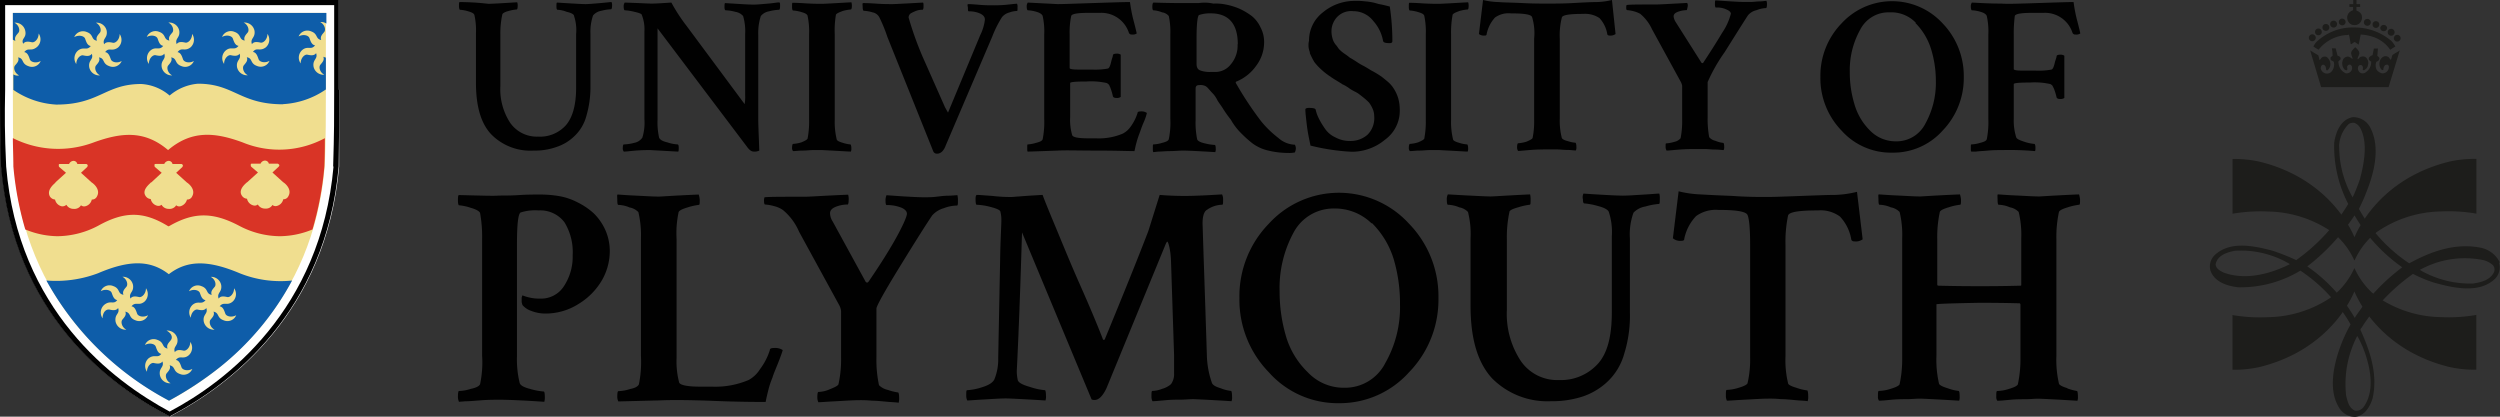 <svg id="Layer_1" data-name="Layer 1" xmlns="http://www.w3.org/2000/svg" viewBox="0 0 340.16 56.69"><rect x="0" y="0" width="340.16" height="56.69" fill="#333333" stroke="none"/><defs><style>.cls-1{fill:#010101;}.cls-2{fill:#fff;}.cls-3{fill:#f0de8f;}.cls-4{fill:#0e5da9;}.cls-5{fill:#d93426;}.cls-6{fill:#1d1d1b;}</style></defs><title>uoplogoqueen</title><path class="cls-1" d="M62.45,26.52c-.14.07-.14.35-.14.77s.07.64.14.64a6.73,6.73,0,0,1,1.61.35c.77.21,1.19.49,1.26.7a17.86,17.86,0,0,1,.28,3.44v16a14.23,14.23,0,0,1-.28,3.86q-.21.42-1.26.63a5.63,5.63,0,0,1-1.61.29c-.07,0-.14.21-.14.7a1.63,1.63,0,0,0,.14.77l.84-.07c.56,0,1.33-.07,2.24-.14s1.83-.07,2.53-.07c.91,0,2.88.07,6,.28a2,2,0,0,0,.07-.7c0-.49-.07-.7-.14-.7a8.72,8.72,0,0,1-1.89-.36c-.84-.21-1.33-.49-1.4-.84a13.51,13.51,0,0,1-.36-3.58V33.33c0-2.74.15-4.21.5-4.42a6.56,6.56,0,0,1,2.45-.28,4.12,4.12,0,0,1,3.51,1.61,7.76,7.76,0,0,1,1.12,4.49,7.27,7.27,0,0,1-1.19,4.21,3.68,3.68,0,0,1-3.23,1.69,6.09,6.09,0,0,1-2.38-.43c-.07,0-.07.08-.14.29v.63c.07.21.07.35.14.42a2.69,2.69,0,0,0,1.19.77,5.19,5.19,0,0,0,1.75.35,8.35,8.35,0,0,0,4.7-1.33,9.17,9.17,0,0,0,3.16-3.23,8,8,0,0,0,1.05-3.86,7.1,7.1,0,0,0-.63-3A7.48,7.48,0,0,0,80.76,29a9.68,9.68,0,0,0-2.18-1.47,8.63,8.63,0,0,0-2.52-.85,15.42,15.42,0,0,0-2.53-.21c-.84,0-1.82,0-2.87.07s-2,.07-2.81.07c-.56.07-2.46,0-5.4-.07m29.89,2.32c.07-.21.49-.42,1.19-.63a8.13,8.13,0,0,1,1.54-.35c.14,0,.14-.21.14-.71a3.08,3.08,0,0,0-.14-.7c-3.37.14-5.19.28-5.4.28-.77,0-1.82-.07-3.3-.14s-2.17-.14-2.31-.14-.07.28-.07.77.07.64.14.64a4.14,4.14,0,0,1,1.54.35,2.19,2.19,0,0,1,1.19.63,13.62,13.62,0,0,1,.35,3.58v16a15.29,15.29,0,0,1-.28,3.86c-.14.28-.49.49-1.19.63a5.63,5.63,0,0,1-1.61.29c-.07,0-.14.21-.14.7a1.51,1.51,0,0,0,.14.7l5.61-.14c1.4-.07,3.93-.07,7.44.07s5.89.14,7,.14c.07-.42.21-1,.36-1.61a11.44,11.44,0,0,1,.56-1.69c.14-.49.42-1.12.77-2s.56-1.48.63-1.76a1.91,1.91,0,0,0-1.19-.28c-.35,0-.56.07-.56.28a8.54,8.54,0,0,1-1.34,2.6,4.2,4.2,0,0,1-1.54,1.47,11.6,11.6,0,0,1-5,.91H95.28c-1.75,0-2.73-.21-2.87-.56a11.25,11.25,0,0,1-.35-3.37V32.56a13.75,13.75,0,0,1,.28-3.72m21.82,12.63a2.2,2.2,0,0,1,.28.84v6.24a15.73,15.73,0,0,1-.35,3.72c-.07.21-.49.42-1.2.7a4,4,0,0,1-1.54.36c-.07,0-.14.21-.14.7a1.51,1.51,0,0,0,.14.7c.28,0,1.12-.07,2.46-.14s2.31-.14,3.08-.14a15.31,15.31,0,0,1,1.76.07c.56,0,1.26.07,2,.14s1.27.07,1.62.14a2,2,0,0,0,.07-.7c0-.42-.07-.7-.14-.7a7.62,7.62,0,0,1-1.41-.35,2.43,2.43,0,0,1-1.19-.64,16.42,16.42,0,0,1-.35-3.79V42c0-.35,1.05-2.25,3.16-5.68s3.58-5.76,4.42-7a3.33,3.33,0,0,1,1.61-1,5.06,5.06,0,0,1,1.76-.35c.14,0,.14-.21.14-.71a2.63,2.63,0,0,0-.07-.7c-.29,0-.78.07-1.27.07s-1.05.07-1.61.14-1.12.07-1.76.07-2.24-.07-5-.28a1.63,1.63,0,0,0-.14.77c0,.43.07.57.14.57a5.35,5.35,0,0,1,2,.35c.49.21.77.49.77.84s-.56,1.68-1.68,3.65-2.32,3.79-3.51,5.54c-.14.21-.28.21-.42.07l-4.49-8.21a2.15,2.15,0,0,1-.36-1.12c0-.42.29-.7.85-.91a4.23,4.23,0,0,1,1.54-.28c.07,0,.14-.21.14-.57a2,2,0,0,0-.07-.77c-3.37.14-5.33.28-5.82.28-3,0-4.91,0-5.55.07a1.23,1.23,0,0,0-.07.57c0,.28.07.42.14.42a5.35,5.35,0,0,1,1.2.21,3.55,3.55,0,0,1,1.26.56,7.84,7.84,0,0,1,2.17,2.94m27.09,17.2a7.1,7.1,0,0,1-.49,2.8c-.14.42-.7.84-1.62,1.12a8,8,0,0,1-2.1.43c-.14,0-.14.21-.14.7a1.51,1.51,0,0,0,.14.7c.28,0,1.05-.07,2.31-.14s2.25-.14,3-.14c.14,0,2,.07,5.33.28a1.55,1.55,0,0,0,.07-.63c0-.49-.07-.77-.14-.77a8.5,8.5,0,0,1-2-.43c-1-.28-1.55-.56-1.69-.91a5.43,5.43,0,0,1-.14-1.33c.28-5.54.5-11.86.71-18.8l9.47,22.73a.89.89,0,0,0,.42.07c.56,0,1.12-.56,1.61-1.62l8.07-19.64c.07-.14.14-.28.21-.28s.42.84.49,2.59l.42,12.84V50.8a2.3,2.3,0,0,1-.42,1.47,3,3,0,0,1-1.19.63,3.88,3.88,0,0,1-1.33.29c-.14,0-.14.28-.14.77a1.4,1.4,0,0,0,.14.63c.42,0,1.05-.07,1.82-.14s1.41-.07,2-.07,1.19-.07,1.75-.07c.07,0,1.83.07,5.19.28a1.55,1.55,0,0,0,.07-.63c0-.49-.07-.77-.14-.77a5.33,5.33,0,0,1-1.4-.36c-.7-.21-1.05-.42-1.19-.7a12.2,12.2,0,0,1-.7-3.86c-.29-9.12-.5-14.94-.57-17.47-.07-1.19.14-2,.57-2.24a3.74,3.74,0,0,1,2-.7h.07c.14,0,.14-.21.14-.71a1.51,1.51,0,0,0-.14-.7c-2.25.14-3.93.21-5.05.21-1.48,0-2.6-.07-3.44-.14l-1.54,4.91c-1.48,3.86-3.44,8.7-5.9,14.67a.15.15,0,0,1-.14.14c-.07,0-.14,0-.14-.07-.77-2-1.82-4.49-3.16-7.51s-2.38-5.61-3.29-7.79-1.48-3.58-1.76-4.35c-2.59.14-4,.28-4.14.28a19.31,19.31,0,0,1-2.66-.14c-1.06-.07-1.76-.14-2.18-.14-.14.14-.14.35-.14.63,0,.5.07.71.14.71a8.29,8.29,0,0,1,1.83.28c.84.21,1.33.42,1.4.63a4.57,4.57,0,0,1,.14,1.19c0,.49-.07,1.76-.14,3.86m50.59-3.44a11.75,11.75,0,0,1,2.94,4.91,21.13,21.13,0,0,1,.85,6.11,15.34,15.34,0,0,1-2,8,6.15,6.15,0,0,1-5.54,3.36,6.73,6.73,0,0,1-5-2.1,11.17,11.17,0,0,1-3-5,21.34,21.34,0,0,1-.84-6,15.76,15.76,0,0,1,1.89-8,6.15,6.15,0,0,1,5.55-3.29,7.13,7.13,0,0,1,5.05,2m-4.42,24.49a12.66,12.66,0,0,0,9.54-4.21,14.15,14.15,0,0,0,4-10.1,14.15,14.15,0,0,0-4-10.11,12.91,12.91,0,0,0-19.08,0,14.15,14.15,0,0,0-4,10.11,14.15,14.15,0,0,0,4,10.1,12.54,12.54,0,0,0,9.54,4.21M197,26.45a1.43,1.43,0,0,0-.14.77c0,.43.07.64.14.64a4.22,4.22,0,0,1,1.55.35,2.19,2.19,0,0,1,1.19.63,12.17,12.17,0,0,1,.35,3.58v9.19c0,4.56,1,7.79,2.95,9.89a10.59,10.59,0,0,0,8,3.09,13.38,13.38,0,0,0,4.28-.63,9.19,9.19,0,0,0,3.37-2A8.29,8.29,0,0,0,221,48.13a17.39,17.39,0,0,0,.77-5.68v-10a8.64,8.64,0,0,1,.49-3.51,2.85,2.85,0,0,1,1.61-.84,8.93,8.93,0,0,1,1.83-.35c.14,0,.14-.21.14-.71a2.16,2.16,0,0,0-.07-.7c-.28,0-1,.07-2.18.14s-2.1.14-2.8.14c-.49,0-2.25-.07-5.34-.28a1.16,1.16,0,0,0-.07.77c0,.43.07.57.22.57a9.65,9.65,0,0,1,1.82.35c.84.21,1.33.49,1.47.77a8.76,8.76,0,0,1,.42,3.37V42.52c0,3.3-.63,5.68-2,7.09a6.77,6.77,0,0,1-5.19,2.1,6,6,0,0,1-5.19-2.59,11.6,11.6,0,0,1-1.9-6.95V32.56a16.17,16.17,0,0,1,.35-3.72c0-.21.42-.42,1.19-.63a8.34,8.34,0,0,1,1.55-.35c.14,0,.14-.21.14-.71a2.63,2.63,0,0,0-.07-.7c-3.09.14-4.91.28-5.4.28-.29,0-2.18-.07-5.76-.28m34.31,0a14.55,14.55,0,0,1-2.94-.42l-.78,6.39a1.53,1.53,0,0,0,1.13.35c.28,0,.42-.07.42-.28a6.24,6.24,0,0,1,1.61-3.09,4.56,4.56,0,0,1,3-.84c2.45,0,3.79.21,4,.7s.35,1.75.35,4.07V48.62a14.17,14.17,0,0,1-.35,3.51c-.07.21-.49.42-1.2.63a6,6,0,0,1-1.61.29c-.14,0-.14.28-.14.77a1.51,1.51,0,0,0,.14.7c.28,0,1.12-.07,2.46-.14s2.38-.14,3.15-.14a15.31,15.31,0,0,1,1.76.07c.63,0,1.26.07,2,.14s1.27.07,1.62.14a2,2,0,0,0,.07-.7c0-.49-.07-.77-.14-.77a7,7,0,0,1-1.48-.36c-.7-.21-1.12-.42-1.12-.63a13.35,13.35,0,0,1-.35-3.65V33.33a17.65,17.65,0,0,1,.35-4c.14-.49,1.47-.7,4.07-.7a4.45,4.45,0,0,1,3,.84,6,6,0,0,1,1.54,3.16.42.42,0,0,0,.42.21,1.54,1.54,0,0,0,1.12-.28l-.77-6.46a13.93,13.93,0,0,1-2.94.42c-1.13,0-2.67.07-4.64.14s-3.5.14-4.7.14-2.73,0-4.63-.14c-1.75-.07-3.3-.14-4.42-.21m50,26.38c-.7-.21-1.12-.42-1.19-.63a14.48,14.48,0,0,1-.35-3.79V32.56a16.17,16.17,0,0,1,.35-3.72c.07-.21.49-.42,1.19-.63a8.13,8.13,0,0,1,1.54-.35c.14,0,.14-.21.14-.71a3.08,3.08,0,0,0-.14-.7c-3.36.14-5.19.28-5.4.28-.77,0-1.82-.07-3.3-.14s-2.17-.14-2.31-.14-.07.28-.07.77.07.64.14.64a4.14,4.14,0,0,1,1.54.35,2.19,2.19,0,0,1,1.19.63,13.24,13.24,0,0,1,.35,3.58v6.31c0,.07,0,.14-.07.14-2.52.07-4.42.07-5.54.07s-3,0-5.75-.07l-.07-.14V32.56a16.17,16.17,0,0,1,.35-3.72c.07-.21.49-.42,1.19-.63a8,8,0,0,1,1.55-.35c.14,0,.14-.21.14-.71a3.08,3.08,0,0,0-.14-.7c-3.37.14-5.2.28-5.41.28-.77,0-1.82-.07-3.3-.14s-2.17-.14-2.31-.14-.07.28-.07.77.07.64.14.64a4.14,4.14,0,0,1,1.54.35,2.23,2.23,0,0,1,1.2.63,13.24,13.24,0,0,1,.35,3.58V48.69a16.15,16.15,0,0,1-.35,3.58c-.07.21-.5.42-1.2.63a5.63,5.63,0,0,1-1.61.29c-.14,0-.14.28-.14.77a.9.9,0,0,0,.14.56c.42,0,1.05-.07,1.82-.14s1.41-.07,2-.07,1.19-.07,1.75-.07c.21,0,2,.07,5.34.28a1.36,1.36,0,0,0,.07-.56c0-.56-.07-.77-.15-.77a6.38,6.38,0,0,1-1.47-.36c-.7-.21-1.12-.42-1.19-.63a14.48,14.48,0,0,1-.35-3.79v-7c0-.07,2-.14,5.82-.21,1,0,2.95,0,5.54.07l.07.14v7.29a16.15,16.15,0,0,1-.35,3.58c-.07.21-.49.42-1.19.63a5.63,5.63,0,0,1-1.61.29c-.14,0-.14.28-.14.77a.9.9,0,0,0,.14.56c.42,0,1.05-.07,1.82-.14s1.4-.07,2-.07,1.19-.07,1.75-.07c.21,0,2,.07,5.33.28a1.36,1.36,0,0,0,.07-.56c0-.56-.07-.77-.14-.77a8.58,8.58,0,0,1-1.33-.36"/><path class="cls-1" d="M62.52.28c-.07.07-.07.28-.07.56s.07.49.14.49a4.85,4.85,0,0,1,1.12.21c.49.14.77.28.84.5a9.62,9.62,0,0,1,.21,2.52v6.67c0,3.29.7,5.61,2.11,7.08a7.47,7.47,0,0,0,5.75,2.18A8.72,8.72,0,0,0,75.71,20a6.28,6.28,0,0,0,2.45-1.48,5.81,5.81,0,0,0,1.62-2.73,14,14,0,0,0,.56-4.07V4.63a6.88,6.88,0,0,1,.35-2.52,1.85,1.85,0,0,1,1.12-.64,6.23,6.23,0,0,1,1.33-.21c.07,0,.14-.14.14-.49a1,1,0,0,0-.07-.49c-.21,0-.7.07-1.54.14s-1.54.14-2,.14S78,.49,75.78.35c-.07.07-.07.28-.07.56s.07.42.14.42a3.75,3.75,0,0,1,1.26.28c.63.14,1,.35,1,.57a6.1,6.1,0,0,1,.28,2.45v7.3c0,2.38-.49,4.07-1.4,5.12a4.74,4.74,0,0,1-3.79,1.54,4.42,4.42,0,0,1-3.79-1.89,8.38,8.38,0,0,1-1.33-5v-7A12.21,12.21,0,0,1,68.34,2c0-.15.28-.36.84-.5a5.59,5.59,0,0,1,1.12-.21c.07,0,.14-.14.14-.49a1.19,1.19,0,0,0-.07-.49c-2.24.14-3.5.21-3.92.21A34.33,34.33,0,0,0,62.52.28m30.94,3.3A23.59,23.59,0,0,1,91.35.35c-1.12.07-2.1.14-2.73.14C88.34.49,87.14.42,85,.35a.9.9,0,0,0-.14.56c0,.28.07.49.14.49a6.93,6.93,0,0,1,1.33.21c.63.14,1,.28,1,.43a5.24,5.24,0,0,1,.35,2.24V16.21a6.76,6.76,0,0,1-.28,2.52,1.73,1.73,0,0,1-1.12.71,6.16,6.16,0,0,1-1.4.21c-.07,0-.14.14-.14.49a.67.67,0,0,0,.14.49c.28,0,.77-.07,1.61-.14s1.48-.07,2-.07l3.79.21c.07-.07.07-.28.07-.56s-.07-.42-.14-.42a5.26,5.26,0,0,1-1.41-.28c-.63-.14-1-.36-1.12-.64a9.62,9.62,0,0,1-.21-2.52V3.86l12.14,16.07c.35.49.63.7,1,.7a1.51,1.51,0,0,0,.7-.14c-.07-2.11-.14-3.51-.14-4.28V4.7a7.44,7.44,0,0,1,.35-2.52,1.85,1.85,0,0,1,1.12-.64A6.39,6.39,0,0,1,106,1.33c.07,0,.14-.14.14-.49s0-.42-.07-.49-.7.07-1.55.14-1.54.14-2,.14S100.83.56,98.65.42c-.07.07-.07.28-.07.56s.07.42.14.42a5.65,5.65,0,0,1,1.33.21,1.74,1.74,0,0,1,1.06.57,7.3,7.3,0,0,1,.28,2.45v8.28a6.06,6.06,0,0,1-.07,1.26m8.77,2.18a12.08,12.08,0,0,1-.21,2.52c-.07.14-.35.29-.84.5a5,5,0,0,1-1.13.21c-.07,0-.14.21-.14.56a.59.59,0,0,0,.14.42c.35,0,.77-.07,1.27-.07s1-.07,1.47-.07h1.26l3.86.21a.89.89,0,0,0,.07-.42c0-.35-.07-.56-.14-.56a4.45,4.45,0,0,1-1-.21c-.49-.14-.77-.28-.84-.43a9.9,9.9,0,0,1-.28-2.73V4.7A13.12,13.12,0,0,1,113.74,2c.07-.15.35-.29.91-.5a5.59,5.59,0,0,1,1.12-.21c.07,0,.14-.14.14-.49a1.37,1.37,0,0,0-.07-.49c-2.45.14-3.72.21-3.93.21-.56,0-1.33,0-2.38-.07s-1.62-.07-1.69-.07-.07.21-.07.56.07.49.14.49a5,5,0,0,1,1.13.21c.49.14.77.28.84.5a10.38,10.38,0,0,1,.21,2.52Zm15.85-7.72a44.55,44.55,0,0,1-2.31-6.24.69.69,0,0,1,.42-.64,4.28,4.28,0,0,1,.84-.35,2.41,2.41,0,0,1,.63-.07c.07,0,.14-.14.14-.42s0-.49-.07-.56c-2.52.14-3.86.21-4.14.21-.56,0-1.33,0-2.31-.07S117.6.42,117.45.42s-.07.28-.07.56.07.49.14.49a4.71,4.71,0,0,1,1.2.21,1.34,1.34,0,0,1,.91.64,20.67,20.67,0,0,1,1.12,2.73L127,20.63a.53.53,0,0,0,.49.28c.49,0,.91-.35,1.19-1.12L135,5a15,15,0,0,1,1.33-2.66,1.93,1.93,0,0,1,1-.64,3.45,3.45,0,0,1,1.05-.21c.07,0,.07-.14.07-.49a1,1,0,0,0-.07-.49c-.28,0-.77.07-1.47.14a17.75,17.75,0,0,1-1.82.07c-.49,0-1.13,0-1.9-.07S132,.56,131.77.56s-.07.28-.07.56,0,.42.14.42a3.66,3.66,0,0,1,1.47.28c.49.22.7.5.7.85a6.35,6.35,0,0,1-.63,2.1L129,15.3c0,.07-.14-.21-.42-.71M139.84.35a.9.9,0,0,0-.14.56c0,.28.07.49.14.49a4.72,4.72,0,0,1,1.19.21c.49.14.77.35.84.57a9.62,9.62,0,0,1,.21,2.52V16.14a12,12,0,0,1-.21,2.8c-.07.22-.35.36-.91.5a4.85,4.85,0,0,1-1.12.21c-.07,0-.07.14-.07.49s0,.42.07.49l4.07-.14c1.05-.07,2.8,0,5.4,0s4.21.07,5.05.07c.07-.28.14-.7.28-1.19a12.59,12.59,0,0,1,.42-1.27c.14-.35.28-.84.56-1.47s.36-1,.43-1.26a1.27,1.27,0,0,0-.85-.21q-.42,0-.42.21a6.33,6.33,0,0,1-.91,1.82,3,3,0,0,1-1.12,1,8.34,8.34,0,0,1-3.65.63H148c-1.27,0-2-.14-2.11-.42a7.3,7.3,0,0,1-.28-2.45V11.3c0-.14.7-.21,2.18-.21a9.69,9.69,0,0,1,2.8.21,1,1,0,0,1,.28.21c.07.07.07.14.21.42a8.54,8.54,0,0,1,.35,1.19c.07.14.21.21.5.21a.9.9,0,0,0,.56-.14V7.44a.9.9,0,0,0-.56-.14c-.29,0-.5.07-.5.21s-.14.49-.21.77c-.14.63-.28,1-.49,1.05a9.65,9.65,0,0,1-2.1.14h-1.76c-.91,0-1.33-.07-1.33-.21V4.63a10.92,10.92,0,0,1,.21-2.45c.07-.29.84-.43,2.32-.43h1.61a3.93,3.93,0,0,1,3.93,2.74.42.42,0,0,0,.42.21,1,1,0,0,0,.63-.14c0-.07-.14-.7-.42-1.75s-.42-2-.49-2.53c-1.12,0-2.88.07-5.12.14s-3.86.14-4.7.14L139.84.35M168.39,6a3.92,3.92,0,0,1-.91,2.74,2.66,2.66,0,0,1-2,1.05h-.77a3.7,3.7,0,0,1-1.41-.21c-.35-.14-.49-.42-.49-.91V5.19c0-2,.14-3.08.35-3.15a4.81,4.81,0,0,1,1.76-.22c2.31.07,3.5,1.48,3.5,4.21M163.13.42H161c-.56,0-1.9,0-4.07-.07-.07.07-.14.21-.14.56s.07.49.14.49a3.81,3.81,0,0,1,1.19.28,1.43,1.43,0,0,1,.91.5,10.38,10.38,0,0,1,.21,2.52V16.14a11.17,11.17,0,0,1-.21,2.8c-.07.22-.35.36-.91.5a4.72,4.72,0,0,1-1.19.21c-.07,0-.07.14-.07.49s0,.49.07.56l.63-.07c.42,0,1-.07,1.61-.07s1.27-.07,1.83-.07,2.1.07,4.35.21a1,1,0,0,0,.07-.49c0-.35-.07-.49-.14-.49a7.12,7.12,0,0,1-1.34-.21c-.63-.14-1-.35-1.05-.57a11.07,11.07,0,0,1-.21-2.59V12.07c0-.35.14-.49.49-.49a1.57,1.57,0,0,1,.7.07,1.07,1.07,0,0,1,.49.35c.15.14.36.42.64.7s.49.63.63.91.49.7.84,1.27a15.31,15.31,0,0,0,1,1.4A8.34,8.34,0,0,0,168.75,18a17.47,17.47,0,0,0,1.54,1.41,5.7,5.7,0,0,0,2.17,1.05,11.49,11.49,0,0,0,2.81.35,3.42,3.42,0,0,0,.91-.07,1.32,1.32,0,0,0,.14-.56,1,1,0,0,0-.14-.49,3.53,3.53,0,0,1-2.24-.92,13.9,13.9,0,0,1-2.32-2.24,45.77,45.77,0,0,1-3.44-5.19c-.07-.14-.07-.21.14-.28a6.16,6.16,0,0,0,2.6-2.11A5.28,5.28,0,0,0,172,5.82a4.23,4.23,0,0,0-.49-2.1,4.34,4.34,0,0,0-1.19-1.54,8.85,8.85,0,0,0-1.69-1,9.06,9.06,0,0,0-1.82-.56A6.82,6.82,0,0,0,165.1.49a5.55,5.55,0,0,0-2-.07m15.09,6.74a10.53,10.53,0,0,0,.63,1.26,7.41,7.41,0,0,0,1.05,1.12,9,9,0,0,0,1.19.91c.28.22.78.5,1.34.85.14.07.28.21.35.21a5.32,5.32,0,0,1,.91.56c.42.28.77.42,1,.56s.49.35.84.63a7.53,7.53,0,0,1,.78.7,4.26,4.26,0,0,1,.49.85,2.47,2.47,0,0,1,.21,1,3.18,3.18,0,0,1-.91,2.52,3.46,3.46,0,0,1-2.39.85,4,4,0,0,1-2-.5,3.33,3.33,0,0,1-1.41-1.19,10.55,10.55,0,0,1-.84-1.4,4.88,4.88,0,0,1-.42-1.19c-.07-.15-.35-.22-.91-.22-.28,0-.49.07-.49.22,0,.35.07,1,.21,2.17s.35,2,.49,2.74a29.1,29.1,0,0,0,5.61.84A7.06,7.06,0,0,0,188.46,19a4.85,4.85,0,0,0,2-4,6,6,0,0,0-.21-1.62,5.26,5.26,0,0,0-.57-1.26,4.06,4.06,0,0,0-.91-1.05c-.42-.35-.77-.64-1-.78a10.74,10.74,0,0,0-1.19-.7c-.56-.35-.92-.56-1.06-.63s-.42-.21-.84-.49-.77-.49-.91-.56-.35-.28-.77-.56-.63-.49-.77-.63-.28-.42-.49-.64a2.24,2.24,0,0,1-.43-.84,3.51,3.51,0,0,1-.14-.84,2.82,2.82,0,0,1,.78-2.1,2.64,2.64,0,0,1,2.17-.78,3.44,3.44,0,0,1,2.74,1.34,5.51,5.51,0,0,1,1.33,2.73c.07.21.35.28.91.28.21,0,.35-.07.35-.28a31.51,31.51,0,0,0-.35-4.7c-.28-.07-.77-.21-1.54-.35a7.53,7.53,0,0,0-1.76-.35,9.4,9.4,0,0,0-1.47-.07A6.75,6.75,0,0,0,180,1.68a4.84,4.84,0,0,0-1.89,3.86,2.55,2.55,0,0,0,.14,1.62M194,16.35a12.08,12.08,0,0,1-.21,2.52c-.07.14-.35.29-.84.5a4.85,4.85,0,0,1-1.12.21c-.07,0-.14.21-.14.56a.59.59,0,0,0,.14.42c.35,0,.77-.07,1.26-.07s1-.07,1.48-.07h1.26l3.86.21a.89.89,0,0,0,.07-.42c0-.35-.07-.56-.14-.56a4.6,4.6,0,0,1-1.06-.21c-.49-.14-.77-.28-.84-.43a9.9,9.9,0,0,1-.28-2.73V4.7A13.12,13.12,0,0,1,197.65,2c.07-.15.35-.29.91-.5a5.77,5.77,0,0,1,1.13-.21c.07,0,.14-.14.14-.49a1.37,1.37,0,0,0-.07-.49c-2.46.14-3.72.21-3.93.21-.56,0-1.33,0-2.39-.07s-1.61-.07-1.68-.07-.07.21-.07.56.07.49.14.49a4.85,4.85,0,0,1,1.12.21c.49.14.77.28.84.5A10.38,10.38,0,0,1,194,4.7ZM203.9.28A9.66,9.66,0,0,1,201.79,0l-.56,4.63a1.13,1.13,0,0,0,.77.21c.21,0,.28-.07.28-.21a4.72,4.72,0,0,1,1.13-2.24,3.16,3.16,0,0,1,2.17-.57c1.76,0,2.74.14,2.88.5a7.55,7.55,0,0,1,.28,2.94v11a11.19,11.19,0,0,1-.21,2.52c-.07.14-.35.29-.84.5a4.91,4.91,0,0,1-1.13.21c-.07,0-.14.21-.14.56a.82.82,0,0,0,.14.49c.21,0,.85-.07,1.76-.14s1.75-.07,2.24-.07h1.27c.42,0,.91.07,1.4.07s.91.07,1.19.07a1,1,0,0,0,.07-.49c0-.35-.07-.56-.14-.56a4.45,4.45,0,0,1-1-.21c-.56-.14-.77-.29-.84-.43a9.36,9.36,0,0,1-.28-2.66V5.26a9.75,9.75,0,0,1,.28-2.87c.07-.35,1-.5,2.94-.5a3.52,3.52,0,0,1,2.18.57A4.17,4.17,0,0,1,218.7,4.7a.36.36,0,0,0,.28.14,1.22,1.22,0,0,0,.84-.21L219.33,0a9.59,9.59,0,0,1-2.1.28c-.84,0-2,.07-3.3.14s-2.53.07-3.37.07-2,0-3.36-.07-2.46-.07-3.3-.14m24.77,10.81a1.89,1.89,0,0,1,.21.56v4.49a12.21,12.21,0,0,1-.21,2.66,1.45,1.45,0,0,1-.85.5,4.85,4.85,0,0,1-1.12.21c-.07,0-.07.14-.07.49a.82.82,0,0,0,.14.49c.21,0,.84-.07,1.76-.14s1.68-.07,2.24-.07H232c.42,0,.92.07,1.41.07s.91.07,1.12.07a1,1,0,0,0,.07-.49c0-.35-.07-.49-.14-.49a3.76,3.76,0,0,1-1.05-.28,1.51,1.51,0,0,1-.85-.5,13.42,13.42,0,0,1-.21-2.73V11.16a22.87,22.87,0,0,1,2.32-4.07c1.54-2.46,2.6-4.14,3.16-5a2.11,2.11,0,0,1,1.19-.71,3.75,3.75,0,0,1,1.26-.28c.07,0,.14-.14.14-.49a1.19,1.19,0,0,0-.07-.49c-.21,0-.56.07-.91.07s-.77.07-1.12.07h-1.26c-.43,0-1.62-.07-3.65-.21-.07.07-.07.28-.07.56s.07.42.14.42a2.9,2.9,0,0,1,1.47.28c.35.14.56.35.56.56a8.35,8.35,0,0,1-1.19,2.6c-.84,1.4-1.69,2.74-2.53,4a.17.17,0,0,1-.28.07L228,3a1.7,1.7,0,0,1-.28-.77c0-.29.21-.5.63-.64a3.59,3.59,0,0,1,1.13-.21c.07,0,.07-.14.14-.42s0-.49-.07-.56c-2.46.14-3.86.21-4.21.21-2.18,0-3.51,0-4,.07-.07.07-.07.21-.07.42s.07.28.14.28a5.17,5.17,0,0,1,.84.14,4.12,4.12,0,0,1,.91.35,5.91,5.91,0,0,1,1.62,2.11m35.85-.84a8.63,8.63,0,0,1,2.11,3.51A14.61,14.61,0,0,1,263.4,11,11.36,11.36,0,0,1,262,16.77a4.39,4.39,0,0,1-4,2.46,4.87,4.87,0,0,1-3.57-1.48,8.25,8.25,0,0,1-2.11-3.58,14.81,14.81,0,0,1-.63-4.35,11.28,11.28,0,0,1,1.4-5.75,4.33,4.33,0,0,1,4-2.39,4.66,4.66,0,0,1,3.58,1.41m-3.23,17.68a9,9,0,0,0,6.88-3,10.3,10.3,0,0,0,2.88-7.3,10.3,10.3,0,0,0-2.88-7.29,9.34,9.34,0,0,0-13.75,0,10.25,10.25,0,0,0-2.88,7.29,10.26,10.26,0,0,0,2.88,7.3,9,9,0,0,0,6.87,3m19.44-.21c.07-.07.07-.21.07-.49s-.07-.49-.14-.49a5.42,5.42,0,0,1-1.33-.28c-.64-.21-1-.36-1.13-.57a7.44,7.44,0,0,1-.35-2.52V11.44c0-.14.7-.21,2.18-.21a9.69,9.69,0,0,1,2.8.21,1,1,0,0,1,.28.21l.21.42a8.36,8.36,0,0,1,.36,1.19c.07.14.21.21.49.21a.9.9,0,0,0,.56-.14V7.58a.9.9,0,0,0-.56-.14c-.28,0-.49.07-.49.21s-.14.49-.22.77c-.14.63-.28,1-.49,1.05a9.65,9.65,0,0,1-2.1.14h-1.69c-.91,0-1.33-.07-1.33-.21V4.63a18.3,18.3,0,0,1,.14-2.45c.07-.29.84-.43,2.32-.43h1.61A3.92,3.92,0,0,1,282,4.49a.42.42,0,0,0,.42.21,1,1,0,0,0,.63-.14c0-.07-.14-.7-.42-1.75s-.42-2-.49-2.53c-1.05,0-2.74.07-5,.14s-3.86.14-4.84.07c-1.34,0-2.67-.07-4-.14a.9.9,0,0,0-.14.56c0,.28.07.49.14.49a4.72,4.72,0,0,1,1.19.21c.49.14.77.35.84.57a9.62,9.62,0,0,1,.21,2.52V16.14a12,12,0,0,1-.21,2.8c-.07.22-.35.36-.91.5a4.72,4.72,0,0,1-1.19.21c-.07,0-.07.14-.07.49s0,.42.07.49h.63c.35-.07.91-.07,1.61-.14s1.34-.07,2-.07a39,39,0,0,1,4.42.14"/><path class="cls-2" d="M46.1,12.21V0H.07V12.14c0,3.93,0,5.89.14,10.52,1.68,19.93,14.66,29.75,22.94,34,8.21-4.28,21.26-14.17,23-34V12.21"/><path class="cls-3" d="M44.2,22.59c.14-4.49.14-6.45.14-10.1V1.75H1.75V12.49c0,3.72,0,5.68.14,10.1C3.44,41.19,15.58,50.52,23,54.52c7.51-4,19.65-13.33,21.19-31.93"/><path class="cls-1" d="M46.1,12.21V0H0V12.14C0,16.07,0,18,.14,22.66c1.68,19.93,14.66,29.75,22.94,34,8.21-4.28,21.26-14.17,23-34,.07-4.56.07-6.52.07-10.45m-.77,10.45C43.64,42.17,30.8,51.92,23.08,56,15.37,51.85,2.46,42.17.84,22.66.63,18,.63,16,.7,12.21V.7H45.47V12.21c0,3.79,0,5.82-.14,10.45"/><path class="cls-4" d="M6.31,38.17A40.72,40.72,0,0,0,23,54.52a47.79,47.79,0,0,0,6.74-4.42,38,38,0,0,0,10-11.93,14.94,14.94,0,0,1-7.15-1c-4.35-1.83-7.16-1.76-9.62.14-2.45-1.9-5.26-2-9.61-.14a16.13,16.13,0,0,1-7,1M26,43.29a1.38,1.38,0,0,1,.21-1.82c.77-.63,1.19.07,1.76-.63-.5-.07-.64-.64-.78-1s-.84-.56-1.47-.21a1.28,1.28,0,0,1,1.68-.7c1,.35.57,1.05,1.41,1.19-.21-.49.21-.84.42-1.12s.07-1-.56-1.33A1.39,1.39,0,0,1,30.1,38.8c.14,1-.63,1-.35,1.83.28-.43.84-.28,1.19-.21s.91-.43.91-1.2a1.37,1.37,0,0,1-.21,1.83c-.77.63-1.19-.07-1.75.63.49.07.63.63.77,1s.84.56,1.48.21a1.29,1.29,0,0,1-1.69.7c-1-.35-.56-1-1.4-1.19.21.49-.21.84-.42,1.12s-.07,1,.56,1.34a1.4,1.4,0,0,1-1.47-1.13c-.15-1,.63-1,.35-1.82-.28.42-.85.28-1.2.21s-.91.42-.91,1.19m-4,4.84c-.49-.07-.63-.63-.77-1s-.84-.56-1.47-.21a1.28,1.28,0,0,1,1.68-.7c1,.35.56,1,1.4,1.19-.21-.49.21-.84.42-1.12.36-.42.07-1-.56-1.33a1.4,1.4,0,0,1,1.48,1.12c.14,1-.63,1-.35,1.82.28-.42.84-.28,1.19-.21s.91-.42.91-1.19a1.38,1.38,0,0,1-.21,1.82c-.77.64-1.19-.07-1.75.64.49.07.63.63.77,1s.84.56,1.47.21a1.28,1.28,0,0,1-1.68.7c-1-.35-.56-1-1.41-1.19.21.49-.21.84-.42,1.12s-.07,1,.56,1.33A1.39,1.39,0,0,1,21.75,51c-.14-1,.63-1,.35-1.82-.28.42-.84.28-1.19.21s-.91.42-.91,1.19a1.38,1.38,0,0,1,.21-1.82c.84-.64,1.26.07,1.75-.64m-6-7.29c-.49-.07-.63-.64-.77-1s-.85-.56-1.48-.21a1.29,1.29,0,0,1,1.69-.7c1,.35.56,1.05,1.4,1.19-.21-.49.21-.84.42-1.12s.07-1-.56-1.33A1.39,1.39,0,0,1,18.1,38.8c.14,1-.63,1-.35,1.83.28-.43.84-.28,1.19-.21s.92-.43.92-1.2a1.39,1.39,0,0,1-.21,1.83c-.78.63-1.2-.07-1.76.63.49.07.63.63.77,1s.85.56,1.48.21a1.29,1.29,0,0,1-1.69.7c-1-.35-.56-1-1.4-1.19.21.49-.21.84-.42,1.12s-.07,1,.56,1.34a1.4,1.4,0,0,1-1.47-1.13c-.14-1.05.63-1,.35-1.82-.28.42-.84.28-1.19.21-.5-.07-.92.42-.92,1.19a1.38,1.38,0,0,1,.21-1.82c.85-.7,1.27,0,1.76-.63"/><path class="cls-4" d="M38.52,14.17a11.36,11.36,0,0,0,5.82-2V7.86c-.07-.07-.21-.07-.35-.14.21.49-.21.84-.42,1.12s-.07,1,.56,1.33a1.39,1.39,0,0,1-1.47-1.12c-.14-1,.63-1,.35-1.82-.28.42-.84.28-1.19.21s-.91.42-.91,1.19a1.37,1.37,0,0,1,.21-1.82c.77-.64,1.19.07,1.75-.64-.49-.07-.63-.63-.77-1s-.84-.56-1.47-.21a1.28,1.28,0,0,1,1.68-.7c1,.35.56,1,1.4,1.19-.21-.49.21-.84.42-1.12s.07-1-.56-1.33a1.26,1.26,0,0,1,.84.21V1.76H1.75V5.4c.14.07.21.14.35.14-.21-.49.22-.84.43-1.12s.07-1-.57-1.33A1.39,1.39,0,0,1,3.44,4.21c.21,1-.63,1-.28,1.75.28-.42.84-.28,1.19-.21s.91-.42.91-1.19a1.38,1.38,0,0,1-.21,1.82c-.84.71-1.19,0-1.75.71.49.07.63.63.77,1s.84.56,1.47.21A1.28,1.28,0,0,1,3.86,9c-1-.35-.56-1.05-1.4-1.19.21.49-.21.84-.43,1.12s-.07,1,.57,1.33a1,1,0,0,1-.78-.14v2.11a11.41,11.41,0,0,0,5.83,2c5.89,0,6.66-2.8,11.57-2.8A6.5,6.5,0,0,1,23.08,13a6.8,6.8,0,0,1,3.86-1.61c4.91,0,5.69,2.8,11.58,2.8M14.31,7.09c.49.07.63.63.78,1s.84.56,1.47.21a1.29,1.29,0,0,1-1.69.7c-1-.35-.56-1.05-1.4-1.19.21.49-.21.84-.42,1.12s-.07,1,.56,1.33a1.39,1.39,0,0,1-1.47-1.12c-.14-1,.63-1,.35-1.82-.28.42-.84.28-1.19.21s-.92.42-.92,1.19a1.38,1.38,0,0,1,.21-1.82c.78-.64,1.2.07,1.76-.64-.49-.07-.63-.63-.77-1s-.84-.56-1.48-.21a1.29,1.29,0,0,1,1.69-.7c1,.35.56,1.05,1.4,1.19-.21-.49.21-.84.42-1.12s.07-1-.56-1.33a1.39,1.39,0,0,1,1.47,1.12c.14,1-.63,1-.35,1.82.28-.42.85-.28,1.2-.21s.91-.42.91-1.19a1.39,1.39,0,0,1-.21,1.83c-.84.63-1.27-.08-1.76.63m9.83,0c.49.07.63.63.77,1s.84.56,1.47.21A1.28,1.28,0,0,1,24.7,9c-1-.35-.56-1.05-1.41-1.19.21.49-.21.84-.42,1.12s-.07,1,.56,1.33A1.39,1.39,0,0,1,22,9.12c-.14-1,.63-1,.35-1.82-.28.42-.84.28-1.19.21s-.91.42-.91,1.19a1.38,1.38,0,0,1,.21-1.82c.77-.64,1.19.07,1.75-.64-.49-.07-.63-.63-.77-1s-.84-.56-1.47-.21a1.28,1.28,0,0,1,1.68-.7c1,.35.56,1.05,1.4,1.19-.21-.49.21-.84.42-1.12s.07-1-.56-1.33a1.39,1.39,0,0,1,1.48,1.12c.14,1-.63,1-.35,1.82.28-.42.84-.28,1.19-.21s.91-.42.91-1.19a1.39,1.39,0,0,1-.21,1.83c-.84.63-1.19-.08-1.75.63m10.24,0c.49.07.63.63.77,1s.84.56,1.48.21a1.29,1.29,0,0,1-1.69.7c-1-.35-.56-1.05-1.4-1.19.21.49-.21.84-.42,1.12s-.07,1,.56,1.33a1.39,1.39,0,0,1-1.47-1.12c-.14-1,.63-1,.35-1.82-.28.42-.85.28-1.2.21s-.91.42-.91,1.19a1.38,1.38,0,0,1,.21-1.82c.77-.64,1.19.07,1.76-.64-.5-.07-.64-.63-.78-1s-.84-.56-1.47-.21a1.28,1.28,0,0,1,1.68-.7c1,.35.57,1.05,1.41,1.19-.21-.49.21-.84.42-1.12s.07-1-.56-1.33a1.39,1.39,0,0,1,1.47,1.12c.14,1-.63,1-.35,1.82.28-.42.84-.28,1.19-.21s.92-.42.92-1.19a1.38,1.38,0,0,1-.22,1.83c-.84.63-1.26-.08-1.75.63"/><path class="cls-5" d="M1.75,18.8c0,1.13.07,2.32.07,3.86a44.1,44.1,0,0,0,1.62,8.56,11.78,11.78,0,0,0,4.35.92,12.06,12.06,0,0,0,5.54-1.41c3.58-2,6.18-2,9.47,0l.14.07.14-.07c3.3-1.89,5.9-1.89,9.48,0a12,12,0,0,0,5.54,1.41,11.89,11.89,0,0,0,4.42-.92,43.38,43.38,0,0,0,1.61-8.49c.07-1.54.07-2.8.07-3.93A13.09,13.09,0,0,1,33,19.37C29.26,18,26.1,17.68,22.87,20.42c-3.22-2.74-6.38-2.39-10.1-1.05a13.72,13.72,0,0,1-11-.57m31.86,6,1.47-1.33-.91-.78c-.07-.07-.07-.14-.07-.28s.07-.14.21-.14h1.12a.7.7,0,0,1,.56-.42.54.54,0,0,1,.57.42h1.19c.07,0,.14.07.21.14s0,.21-.07.28l-.84.78,1.47,1.33c.14.07,1.26.91.7,1.89a.72.72,0,0,1-.7.42,1.18,1.18,0,0,1-.91.92.64.64,0,0,1-.56-.14,1,1,0,0,1-.49.42,1.08,1.08,0,0,1-.5.07,1.11,1.11,0,0,1-1-.56.64.64,0,0,1-.56.14,1.18,1.18,0,0,1-.91-.92.9.9,0,0,1-.7-.42c-.56-.84.56-1.68.7-1.82m-13,0L22,23.51l-.91-.78c-.07-.07-.07-.14-.07-.28s.07-.14.21-.14h1.12a.7.7,0,0,1,.56-.42.53.53,0,0,1,.56.42h1.2c.07,0,.14.07.21.14a.42.42,0,0,1-.07.28l-.84.78,1.47,1.33c.14.07,1.26.91.7,1.89a.72.72,0,0,1-.7.42,1.27,1.27,0,0,1-.91.92.64.64,0,0,1-.56-.14,1,1,0,0,1-.5.42,1,1,0,0,1-.49.07,1.11,1.11,0,0,1-1-.56.64.64,0,0,1-.56.14,1.18,1.18,0,0,1-.91-.92.9.9,0,0,1-.7-.42c-.57-.84.63-1.68.7-1.82m-13,0,1.47-1.33-.91-.78c-.07-.07-.07-.14-.07-.28s.07-.14.21-.14H9.4a.7.7,0,0,1,.56-.42.53.53,0,0,1,.56.42h1.2c.07,0,.14.07.21.14a.42.42,0,0,1-.07.28l-.84.78,1.47,1.33c.14.07,1.26.91.7,1.89a.72.72,0,0,1-.7.42,1.18,1.18,0,0,1-.91.92.64.64,0,0,1-.56-.14,1,1,0,0,1-.5.42,1,1,0,0,1-.49.07,1.11,1.11,0,0,1-1-.56.77.77,0,0,1-.63.21,1.18,1.18,0,0,1-.91-.92.9.9,0,0,1-.7-.42c-.5-.91.63-1.75.77-1.89"/><path class="cls-6" d="M320.33,35.41A10.13,10.13,0,0,0,318,32.16l-.58-.51a15.78,15.78,0,0,0-8.87-2.87,22.47,22.47,0,0,0-4.78.3l0-7.45a15.71,15.71,0,0,1,3.77.39c9.63,2.42,12.53,9.64,12.82,10.25h0c.29-.62,3.19-7.84,12.82-10.26a15.71,15.71,0,0,1,3.77-.39l0,7.45a21.81,21.81,0,0,0-4.78-.3,15.78,15.78,0,0,0-8.87,2.87l-.58.5a10.28,10.28,0,0,0-2.33,3.26Z"/><path class="cls-6" d="M320.38,36.52a10.28,10.28,0,0,0,2.33,3.26l.59.5a15.75,15.75,0,0,0,8.86,2.87,21.81,21.81,0,0,0,4.78-.3l0,7.45a15.65,15.65,0,0,1-3.77-.39c-9.64-2.42-12.54-9.63-12.82-10.25h0c-.28.62-3.18,7.84-12.82,10.26a15.65,15.65,0,0,1-3.77.39l0-7.44a22.22,22.22,0,0,0,4.77.29,15.75,15.75,0,0,0,8.87-2.86l.58-.51a10.2,10.2,0,0,0,2.34-3.26Z"/><path class="cls-6" d="M320.12,3.38a1,1,0,0,0,.94-.22,1.07,1.07,0,0,0,.3-1c-.09-.54-.73-.72-.73-.72V.94h.5V.56h-.49V0h-.45V.56h-.52V.94h.5v.45a1.42,1.42,0,0,0-.54.33,1,1,0,0,0-.21,1,1,1,0,0,0,.7.68"/><path class="cls-6" d="M319.59,4.67c.12.43.18.9.26,1.34.21,0,.35-.27.57-.29l.5.36c.12-.44.18-.93.29-1.38l0,0a6.18,6.18,0,0,1,1.68.32,4.56,4.56,0,0,1,2.33,1.75l.7-.45a3.91,3.91,0,0,0-.52-.73,7.69,7.69,0,0,0-5-1.85,7.17,7.17,0,0,0-5.25,2,2.85,2.85,0,0,0-.38.59,6.72,6.72,0,0,0,.71.43,5.24,5.24,0,0,1,4.06-2"/><path class="cls-6" d="M314.33,6.86l1.49,5H325l1.52-5,0,0c-.33.25-.71.39-1,.64-.1.21-.08.39-.22.65L325,7.78a.7.7,0,0,0-.63-.1,1,1,0,0,0-.59.74,1.19,1.19,0,0,0,.28,1.08.23.23,0,0,0,.23,0,1,1,0,0,1,.19-.59.44.44,0,0,1,.43-.09.67.67,0,0,1,.12.16.87.87,0,0,1-.88,1,1.17,1.17,0,0,1-.8-.54,1.32,1.32,0,0,1,0-1.05c.07,0,.48-.18.39-.52a.94.94,0,0,0-.27-.27l.08-1H323l-.18.9a1.48,1.48,0,0,0-.41.24.41.41,0,0,0-.1.34.62.62,0,0,0,.32.3,1.65,1.65,0,0,1-.9,1.55.63.63,0,0,1-.71-.14.74.74,0,0,1-.16-.71.4.4,0,0,1,.39-.24.41.41,0,0,1,.22.19.66.66,0,0,1,0,.44.17.17,0,0,0,.16.08.87.87,0,0,0,.57-.72,1,1,0,0,0-.21-.94.64.64,0,0,0-.68-.18c-.25,0-.39.34-.51.35-.05-.23.12-.4.17-.6.18-.4-.18-.71-.44-1h-.12c-.21.25-.54.49-.5.83s.21.52.17.75a1.42,1.42,0,0,0-.55-.34.79.79,0,0,0-.69.34,1.25,1.25,0,0,0,.11,1.35.38.38,0,0,0,.41.15c.06-.13,0-.31,0-.47a.41.41,0,0,1,.22-.25c.16-.07.29,0,.4.16a.71.71,0,0,1-.12.75.82.82,0,0,1-.67.25,1.64,1.64,0,0,1-1-1.43c-.14-.35.41-.32.26-.69,0-.18-.39-.28-.39-.28l-.26-1h-.52a4.69,4.69,0,0,1,.1,1c-.05.08-.11.08-.21.16s-.07.23-.05.37.31.16.43.32a1.49,1.49,0,0,1-.35,1.35.84.84,0,0,1-.72.22.88.88,0,0,1-.65-.5.53.53,0,0,1,.08-.6.24.24,0,0,1,.3-.06c.24.11.27.39.29.64,0,.05.1.12.18.09a1.06,1.06,0,0,0,.4-.75,1.23,1.23,0,0,0-.52-1.08.7.7,0,0,0-.63.08c-.14.11-.19.29-.33.35a6,6,0,0,0-.16-.64l-1.06-.64Z"/><path class="cls-6" d="M339.39,36.92c-.48,1.18-1.79,1.5-2.94,1.66A13.62,13.62,0,0,1,329.74,37c-.17-.08-.32-.19-.48-.28a12.56,12.56,0,0,1,8.62-1.33,3.05,3.05,0,0,1,1.31.68.93.93,0,0,1,.2.81m-19,6.37a21.56,21.56,0,0,0-6.45-7,28.57,28.57,0,0,0,6.27-6.71l.16-.23a22.21,22.21,0,0,0,6.49,7.06,27.11,27.11,0,0,0-6.47,6.88m1,3.73c1,2.42,1.94,6,.21,8.4a1.24,1.24,0,0,1-1.18.49c-.82-.35-1-1.28-1.19-2a14.16,14.16,0,0,1,1.51-8.16,10,10,0,0,1,.65,1.31m-3.13-27.09a4.54,4.54,0,0,1,1.32-3.06,1.11,1.11,0,0,1,.77-.15,1.56,1.56,0,0,1,.76.63c1.12,2,.56,4.87,0,7a24.68,24.68,0,0,1-1,2.51,14,14,0,0,1-1.83-6.91m-6.72,16c-2.61,1.3-6,2.24-9,1.14-.46-.23-1.06-.53-1.09-1.12.21-1.23,1.57-1.65,2.62-1.85a13,13,0,0,1,7.42,1.78Zm28.58-.22a3.69,3.69,0,0,0-2.49-2c-3.57-.75-6.94.51-9.84,2.1a21.4,21.4,0,0,1-6.85-7.41A21.26,21.26,0,0,0,322,26.09c1-2.51,1.88-5.85.61-8.52a2.64,2.64,0,0,0-2.5-1.63c-1.61.32-2.3,2-2.51,3.48a17,17,0,0,0,1.91,8.33,25.41,25.41,0,0,1-7.08,7.64,29.86,29.86,0,0,0-3.26-1.29c-2.43-.63-5.57-1.33-7.67.47a2.15,2.15,0,0,0-.74,2.24c.56,1.58,2.29,2.11,3.8,2.28A15.73,15.73,0,0,0,313,36.82a21.75,21.75,0,0,1,6.83,7.32,21.29,21.29,0,0,0-1.5,3.3c-.82,2.37-1.53,5.66-.08,8a2.53,2.53,0,0,0,2.22,1.28c1.31-.15,2.05-1.47,2.37-2.58.71-3.28-.38-6.39-1.62-9.15-.15-.22.13-.37.2-.55a26.31,26.31,0,0,1,6.9-7.17,19.61,19.61,0,0,0,2.81,1.17c2.51.7,6.1,1.57,8.28-.44a2.21,2.21,0,0,0,.62-2.26"/><path class="cls-6" d="M318.69,3.45a.46.46,0,1,0,0-.92.46.46,0,0,0,0,.92"/><path class="cls-6" d="M317.52,3.75a.47.47,0,1,0-.47-.47.47.47,0,0,0,.47.47"/><path class="cls-6" d="M316.46,4.2a.47.47,0,1,0-.46-.46.46.46,0,0,0,.46.46"/><path class="cls-6" d="M315.45,4.8a.46.46,0,1,0-.46-.46.46.46,0,0,0,.46.46"/><path class="cls-6" d="M314.61,5.61a.47.47,0,1,0-.46-.47.47.47,0,0,0,.46.47"/><path class="cls-6" d="M322.1,3.51a.47.47,0,1,0-.46-.47.47.47,0,0,0,.46.47"/><path class="cls-6" d="M323.28,3.8a.47.47,0,0,0,.46-.46.46.46,0,0,0-.46-.46.45.45,0,0,0-.46.46.46.46,0,0,0,.46.46"/><path class="cls-6" d="M324.33,4.25a.46.46,0,0,0,.47-.46.47.47,0,0,0-.93,0,.46.46,0,0,0,.46.46"/><path class="cls-6" d="M325.34,4.86a.47.47,0,1,0-.46-.47.47.47,0,0,0,.46.47"/><path class="cls-6" d="M326.18,5.66a.46.46,0,1,0-.46-.46.45.45,0,0,0,.46.46"/></svg>